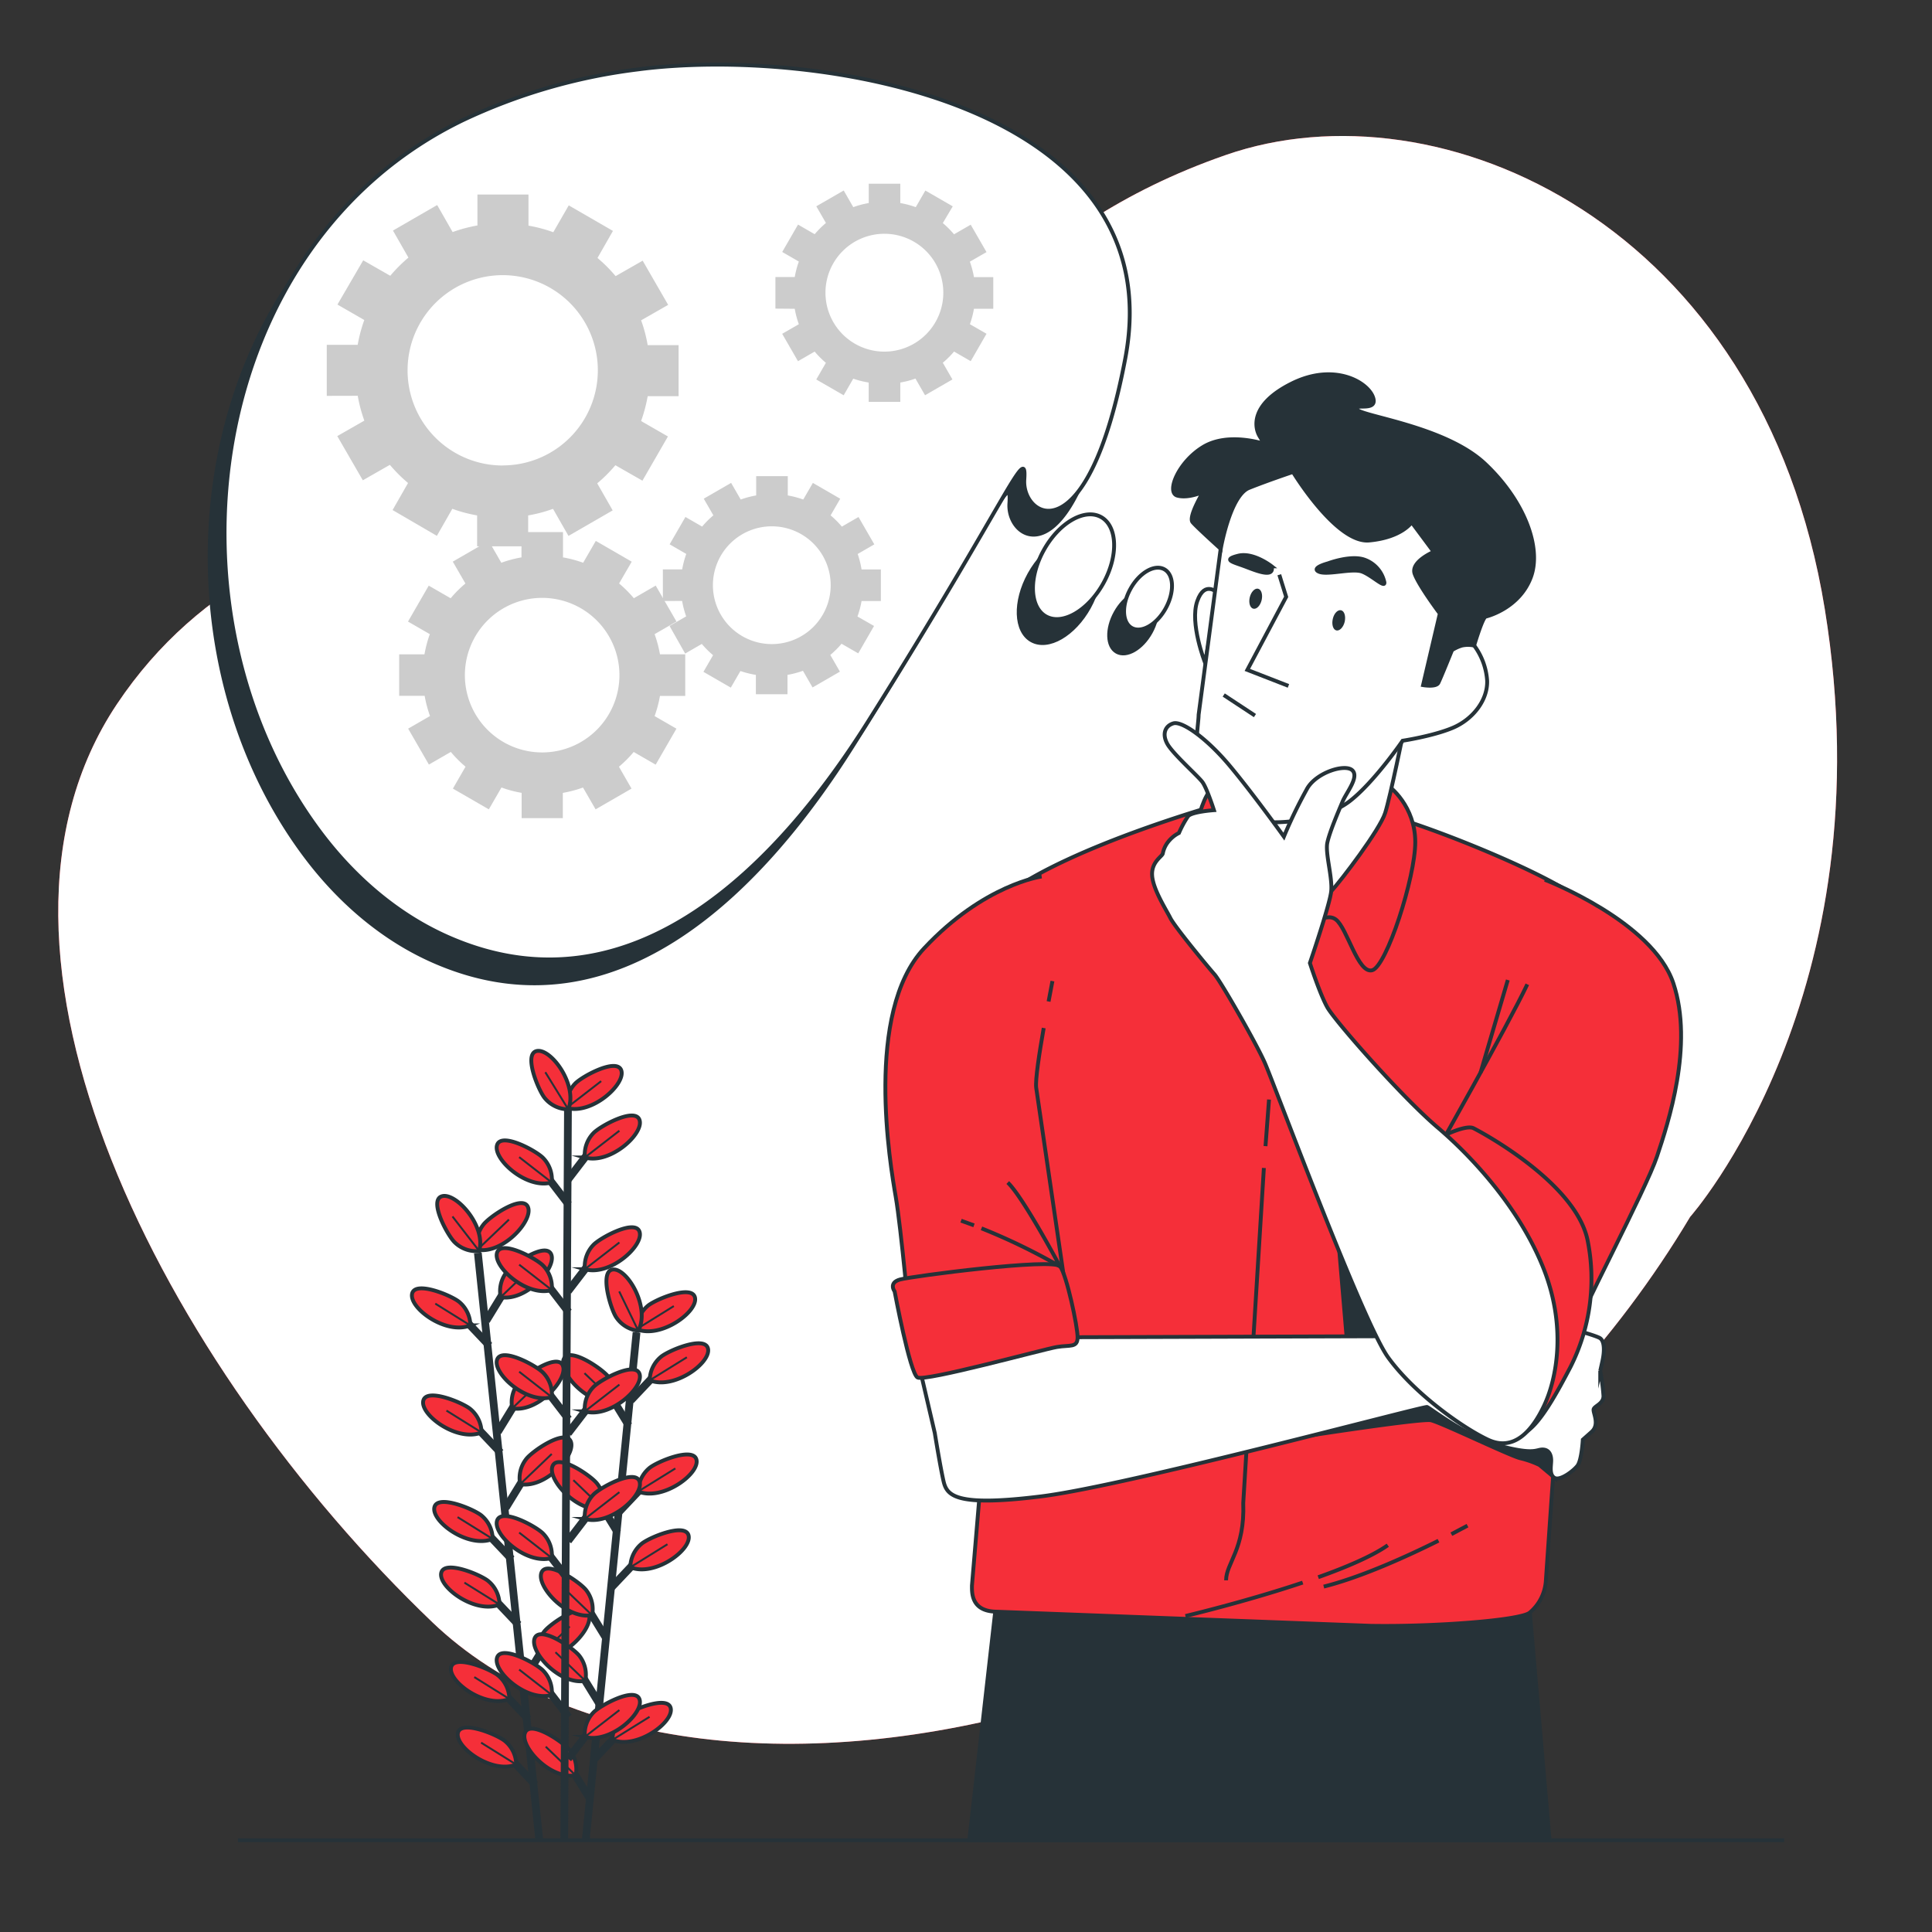 <svg xmlns="http://www.w3.org/2000/svg" xmlns:xlink="http://www.w3.org/1999/xlink" viewBox="0 0 500 500" xmlns:v="https://vecta.io/nano"><rect x="0" y="0" width="500" height="500" fill="#333333" stroke="none"/><style><![CDATA[.B{stroke-miterlimit:10}.C{stroke:#263238}.D{fill:none}.E{fill:#f52f39}.F{stroke-width:.5}.G{stroke-width:2}.H{fill:#263238}]]></style><use xlink:href="#B" class="E"/><use xlink:href="#B" fill="#fff" opacity=".7"/><g class="B C D"><path d="M61.58 476.25h400.15"/><g class="G"><path d="M123.67 324.26l15.88 151.79"/><path d="M136.73 444.91l-7.06-7.46"/></g></g><path d="M131.82 439.69a8 8 0 0 0-2.81-6c-1.81-1.62-11.35-5.63-12.25-2.27-.99 3.66 8.77 10.84 15.06 8.27z" class="B C E"/><g class="D B C"><path d="M131.82 439.69l-9.08-5.66" class="F"/><path d="M138.5 461.88l-7.05-7.46" class="G"/></g><path d="M133.59 456.66a8 8 0 0 0-2.81-6c-1.81-1.62-11.35-5.63-12.25-2.27-.99 3.66 8.77 10.83 15.06 8.27z" class="B C E"/><g class="D B C"><path d="M133.59 456.66l-9.08-5.66" class="F"/><path d="M132.41 403.5l-7.06-7.45" class="G"/></g><path d="M127.5 398.28a8 8 0 0 0-2.81-6c-1.81-1.61-11.35-5.63-12.25-2.27-.99 3.67 8.77 10.84 15.06 8.27z" class="B C E"/><g class="D B C"><path d="M127.5 398.28l-9.08-5.65" class="F"/><path d="M134.18 420.47l-7.06-7.45" class="G"/></g><path d="M129.27 415.25a8 8 0 0 0-2.81-6c-1.81-1.62-11.35-5.63-12.25-2.27-.99 3.66 8.79 10.84 15.06 8.27z" class="B C E"/><g class="D B C"><path d="M129.27 415.25l-9.08-5.66" class="F"/><path d="M129.54 375.94l-7.06-7.46" class="G"/></g><path d="M124.62 370.72a8 8 0 0 0-2.81-6c-1.81-1.62-11.35-5.63-12.25-2.27-.98 3.66 8.78 10.84 15.06 8.27z" class="B C E"/><g class="D B C"><path d="M124.62 370.72l-9.08-5.66" class="F"/><path d="M126.65 348.26l-7.06-7.46" class="G"/></g><path d="M121.73 343a8 8 0 0 0-2.81-6c-1.81-1.62-11.34-5.63-12.25-2.27-.98 3.7 8.78 10.87 15.06 8.27z" class="B C E"/><g class="D B C"><path d="M121.73 343.03l-9.08-5.65" class="F"/><path d="M135.55 434.87l5.36-8.75" class="G"/></g><path d="M139.28,428.75a8,8,0,0,1,1.51-6.44c1.44-2,9.94-7.85,11.52-4.75C154,420.93,146,430,139.28,428.75Z" class="B C E"/><g class="D B C"><path d="M139.28 428.75l8.17-7.82" class="F"/><path d="M130.89 390.22l5.36-8.75" class="G"/></g><path d="M134.62 384.09a8 8 0 0 1 1.51-6.43c1.44-2 9.94-7.86 11.52-4.76 1.72 3.37-6.35 12.41-13.03 11.19z" class="B C E"/><g class="D B C"><path d="M134.62 384.09l8.17-7.81" class="F"/><path d="M128.84 370.59l5.37-8.75" class="G"/></g><path d="M132.57 364.47a8 8 0 0 1 1.51-6.44c1.44-1.95 9.94-7.85 11.52-4.75 1.72 3.37-6.35 12.41-13.03 11.19z" class="B C E"/><g class="D B C"><path d="M132.57 364.47l8.17-7.81" class="F"/><path d="M125.84 341.83l5.36-8.75" class="G"/></g><path d="M129.57 335.7a8 8 0 0 1 1.51-6.44c1.44-1.95 9.94-7.85 11.52-4.75 1.72 3.37-6.35 12.41-13.03 11.19z" class="B C E"/><path d="M129.57 335.7l8.17-7.81" class="B C D F"/><path d="M123.54 323.43a8 8 0 0 1 1.51-6.43c1.44-2 9.94-7.86 11.52-4.76 1.72 3.37-6.35 12.41-13.03 11.19z" class="B C E"/><path d="M123.54 323.43l8.18-7.81" class="B C D F"/><path d="M124 323.77a8 8 0 0 1-6.25-2.18c-1.8-1.63-6.77-10.71-3.52-11.95 3.55-1.36 11.69 7.62 9.77 14.13z" class="B C E"/><g class="D B C"><path d="M124.02 323.77l-6.92-8.95" class="F"/><g class="G"><path d="M164.74 344.81l-13.13 131.24"/><path d="M152.68 465.56l-5.37-8.75"/></g></g><path d="M149 459.44a8 8 0 0 0-1.52-6.44c-1.44-1.95-9.94-7.84-11.52-4.74-1.77 3.37 6.31 12.4 13.04 11.18z" class="B C E"/><g class="D B C"><path d="M148.95 459.44l-7.72-7.41" class="F"/><path d="M156.98 424.15l-5.37-8.75" class="G"/></g><path d="M153.24 418a8 8 0 0 0-1.51-6.44c-1.44-1.95-9.95-7.84-11.52-4.74-1.72 3.4 6.35 12.43 13.03 11.18z" class="B C E"/><g class="D B C"><path d="M153.24 418.03l-7.71-7.4" class="F"/><path d="M155.22 441.12l-5.38-8.75" class="G"/></g><path d="M151.48 435a8 8 0 0 0-1.51-6.44c-1.44-1.95-9.95-7.84-11.53-4.74-1.71 3.37 6.36 12.4 13.04 11.18z" class="B C E"/><g class="D B C"><path d="M151.48 435l-7.72-7.4" class="F"/><path d="M159.84 396.59l-5.37-8.75" class="G"/></g><path d="M156.1 390.47a8 8 0 0 0-1.51-6.44c-1.44-2-10-7.85-11.52-4.75-1.72 3.37 6.35 12.4 13.03 11.19z" class="B C E"/><g class="D B C"><path d="M156.1 390.47l-7.71-7.41" class="F"/><path d="M162.71 368.9l-5.37-8.75" class="G"/></g><path d="M159 362.78a8 8 0 0 0-1.52-6.44c-1.44-1.95-9.94-7.84-11.52-4.74-1.74 3.4 6.34 12.4 13.04 11.18z" class="B C E"/><g class="D B C"><path d="M158.98 362.78l-7.72-7.4" class="F"/><path d="M153.59 455.49l7.05-7.46" class="G"/></g><path d="M158.5 450.27a8 8 0 0 1 2.8-6c1.81-1.62 11.35-5.64 12.26-2.28.98 3.66-8.77 10.84-15.06 8.28z" class="B C E"/><g class="D B C"><path d="M158.5 450.27l9.61-5.96" class="F"/><path d="M158.22 410.84l7.06-7.46" class="G"/></g><path d="M163.13 405.61a8 8 0 0 1 2.81-6c1.81-1.62 11.34-5.63 12.25-2.28.99 3.67-8.77 10.85-15.06 8.28z" class="B C E"/><g class="D B C"><path d="M163.13 405.61l9.61-5.96" class="F"/><path d="M160.26 391.21l7.05-7.46" class="G"/></g><path d="M165.17 386a8 8 0 0 1 2.8-6c1.81-1.62 11.35-5.64 12.26-2.28.98 3.65-8.77 10.83-15.06 8.28z" class="B C E"/><g class="D B C"><path d="M165.17 385.99l9.61-5.96" class="F"/><path d="M163.24 362.44l7.06-7.46" class="G"/></g><path d="M168.15 357.22a8 8 0 0 1 2.81-6c1.81-1.62 11.34-5.64 12.25-2.28.99 3.66-8.77 10.84-15.06 8.28z" class="B C E"/><path d="M168.15 357.22l9.61-5.96" class="B C D F"/><path d="M164.78 344a8 8 0 0 1 2.81-6c1.81-1.62 11.34-5.63 12.25-2.27.99 3.63-8.77 10.81-15.06 8.27z" class="B C E"/><path d="M164.78 343.97l9.61-5.96" class="B C D F"/><path d="M165.18 344.4a8 8 0 0 1-5.66-3.42c-1.43-2-4.42-11.87-1-12.42 3.75-.56 9.87 9.86 6.66 15.84z" class="B C E"/><g class="D B C"><path d="M165.18 344.4l-4.93-10.18" class="F"/><g class="G"><path d="M147 284.05l-.97 192.23"/><path d="M147.15 444.37l-6.25-8.15"/></g></g><path d="M142.8 438.66a8 8 0 0 0-2.17-6.24c-1.63-1.8-10.7-6.78-11.95-3.54-1.36 3.54 7.6 11.68 14.12 9.78z" class="B C E"/><g class="D B C"><path d="M142.8 438.66l-8.44-6.57" class="F"/><path d="M147.15 408.91l-6.25-8.15" class="G"/></g><path d="M142.8 403.2a8 8 0 0 0-2.17-6.24c-1.63-1.8-10.7-6.78-11.95-3.53-1.36 3.57 7.6 11.67 14.12 9.77z" class="B C E"/><g class="D B C"><path d="M142.8 403.2l-8.44-6.57" class="F"/><path d="M147.15 367.28l-6.25-8.15" class="G"/></g><path d="M142.8 361.57a8 8 0 0 0-2.17-6.24c-1.63-1.8-10.7-6.78-11.95-3.53-1.36 3.53 7.6 11.67 14.12 9.77z" class="B C E"/><g class="D B C"><path d="M142.8 361.57l-8.44-6.57" class="F"/><path d="M147.15 339.56l-6.25-8.14" class="G"/></g><path d="M142.8 333.86a8 8 0 0 0-2.17-6.25c-1.63-1.79-10.7-6.77-11.95-3.53-1.36 3.53 7.6 11.68 14.12 9.78z" class="B C E"/><g class="D B C"><path d="M142.8 333.86l-8.44-6.57" class="F"/><path d="M147.15 311.73l-6.25-8.15" class="G"/></g><path d="M142.8 306a8 8 0 0 0-2.17-6.25c-1.63-1.8-10.7-6.78-11.95-3.53-1.36 3.56 7.6 11.71 14.12 9.78z" class="B C E"/><g class="D B C"><path d="M142.8 306.03l-8.44-6.57" class="F"/><path d="M147.01 455.19l6.25-8.14" class="G"/></g><use xlink:href="#C" class="B C E"/><g class="D B C"><path d="M151.36 449.49l8.94-6.92" class="F"/><path d="M147.01 398.8l6.25-8.15" class="G"/></g><use xlink:href="#D" class="B C E"/><g class="D B C"><path d="M151.36 393.1l8.94-6.93" class="F"/><path d="M147.01 370.96l6.25-8.14" class="G"/></g><path d="M151.36 365.26a8 8 0 0 1 2.17-6.25c1.63-1.79 10.7-6.77 11.95-3.53 1.36 3.52-7.61 11.68-14.12 9.78z" class="B C E"/><g class="D B C"><path d="M151.36 365.26l8.94-6.92" class="F"/><path d="M147.01 334.17l6.25-8.14" class="G"/></g><use xlink:href="#C" y="-121.02" class="B C E"/><g class="D B C"><path d="M151.36 328.47l8.94-6.92" class="F"/><path d="M147.01 305.25l6.25-8.15" class="G"/></g><use xlink:href="#D" y="-93.55" class="B C E"/><path d="M151.36 299.55l8.94-6.92" class="B C D F"/><path d="M146.64 286.72a8 8 0 0 1 2.17-6.25c1.63-1.8 10.7-6.77 11.95-3.53 1.36 3.53-7.61 11.68-14.12 9.78z" class="B C E"/><path d="M146.64 286.72l8.94-6.92" class="B C D F"/><path d="M147.07 287.1a8 8 0 0 1-6-2.81c-1.62-1.82-5.62-11.36-2.26-12.26 3.67-.98 10.84 8.79 8.26 15.07z" class="B C E"/><path d="M147.07 287.1l-5.94-9.61" class="B C D F"/><path d="M401.04 476.25l-5.78-66.63H258.41l-7.56 66.63h150.19z" class="B C H"/><path d="M317.22 207.67s-40 11-57.5 24.24-29.6 26.78-26.78 52.43 21.14 95.83 21.14 95.83l-2.54 30.16c0 1.69-.28 6.48 5.92 6.76l97.24 3.67c16.63.28 38.62-1.41 41.15-3.38a11.76 11.76 0 0 0 4.23-8.46l3.1-44.82.28-18.6s18.33-60.88 19.45-80.61-6.2-26.21-14.37-32.41-33.61-16.7-47.35-20.86-43.97-3.95-43.97-3.95z" class="B C E"/><path d="M327.09 302.27l-5.34 86.71c.45 12-4.44 15.55-4.44 20m11.11-124.42l-.91 12.06" class="D B C"/><path d="M346.28 319.82l2.56 30.2 14.33-1.02-16.89-29.18zm-13.58 52.66s35-5.5 37.63-4.92 20.55 9.26 23.16 9.84a24.34 24.34 0 0 1 4.92 1.74l3.93 3.29-1.34-9.95s-5.21-6.37-16.79-11-17.37-2-20-1.15-31.51 12.15-31.51 12.15z" class="H B C"/><path d="M278.88 346.07l91-.29 30.44-3.1c1.12-.29 12.69 2.82 13.82 3.67s1.12 3.38.56 5.92l-.56 2.53a53.38 53.38 0 0 1 .84 6.49c0 2-2.25 2.53-2.54 3.38s1.7 3.94-.56 5.92l-2.25 2s-.29 5.36-1.41 6.77-4.51 3.94-5.92 3.1-.85-3.1-.85-4.51-.56-2.82-2.25-2.82-2 1.41-10.71-.85-18.32-9.86-19.17-10.15-77.23 20.3-99.78 23.12-24.52-.28-25.37-4-2.25-12.4-2.25-12.4l-4-17.19z" fill="#fff" class="B C"/><path d="M338.05 240.71s4.71-5 7.68-2.73 5.69 14.11 9.4 13.12 11.14-24 11.14-33.16-6.44-14.6-7.92-15.1-39.35-1-43.81.75-6.18 17.32-7.91 26.72 2.22 11.63 4.7 10.4 12.12-5.2 14.35-5.2 12.37 5.2 12.37 5.2z" class="B C E"/><g fill="#fff" class="B C"><path d="M363.4 188.54s-3.55 17.54-4.93 21.87-11.43 17.54-14 20.3-10.05 16.35-12 16.75-7.47-18.13-7.47-18.13-7.1-12.22-8.48-15.37-3.52-12.41-3.52-12.41 11.62 10 24 7.88 18.71-14.58 18.71-14.58zm-48.11-34.94s-3.47-3.72-5.45 2 2 15.83 2 15.83z"/><path d="M315.91 142l-5.71 43c0 2.41-1.58 10.24.79 15.37s9.45 11.42 15.17 12.21 16.94-.39 23.25-5.32S363 191.7 363 191.7s7.89-1.19 13-3.35 9.06-7.1 8.87-12.22a17.18 17.18 0 0 0-3.35-9.06l-3-5.52 7.88-14.78s-4.53-8.47-19.11-16.55-27.59-10.64-33.69-10.64-13.8 2.56-16 7.49-1.69 14.93-1.69 14.93z"/></g><path d="M334.63 122.14s11.23 18.52 19.71 17.74 11-4.73 11-4.73l5.71 7.68s-6.1 2.56-4.92 5.72 6.5 10.24 6.5 10.24l-4.34 18.52s3.35.59 3.95-.59 3.54-8.47 3.54-8.47a10.22 10.22 0 0 1 2.56-1.18 7.52 7.52 0 0 1 3.16 0s2.16-7.29 3-7.49 8.67-2.37 11.63-10.05-1.58-19.9-11.83-29.55-31.92-12.22-33.1-14 5.52.78 4.14-3.16-10.05-9.06-21.08-3.54-9.46 11.62-8.28 13.59l1.18 2s-9.26-3.15-15.76.79-9.65 11.82-6.7 12.61 6.7-1 6.7-1-3.94 6.5-2.76 7.88 7.29 6.89 7.29 6.89 2.37-13.79 7.29-15.76 11.41-4.14 11.41-4.14z" class="B C H"/><path d="M331.08 148.74l1.78 5.72-10.05 18.91 10.64 4.14" class="B C D"/><g class="H"><path d="M329.11 146.57s-4.72-3.74-8.67-2.75-1.57 1.57 1.19 2.56 8.27 3.54 7.48.19zm14.59-.78s-4.54 1.18-2.37 2.16 8.67-1 11.23 0 5.91 4.34 5.72 2.76a8 8 0 0 0-5.28-5.91c-3.59-1.18-9.3.99-9.3.99z" class="B C"/><path d="M326.51 155.32c-.35 1.43-1.31 2.42-2.16 2.21s-1.25-1.52-.91-2.95 1.32-2.42 2.16-2.22 1.25 1.53.91 2.96zm21.49 5.62c-.35 1.42-1.32 2.41-2.16 2.21s-1.25-1.53-.91-3 1.31-2.42 2.16-2.21 1.24 1.57.91 3z"/></g><g class="C"><g class="B"><path d="M316.7 179.87l8.08 5.32" class="D"/><g class="E"><path d="M399.8 227.68s27.9 10.72 33.26 26.78-1.41 36.36-4.23 44.82-20.29 41.43-23.11 49.32-7.05 17.48-7.05 17.48-3.94-23.68-14.67-38.33-13.25-27.91-13.25-27.91 19.45-34.39 24.52-45.1"/><path d="M373.73 293.88s5.71-2.85 7.61-1.9 26.33 14 29.5 28.87a50.55 50.55 0 0 1-4.44 33c-2.86 5.4-8.25 15.86-12.37 17.13s-7.62-32.67-16.18-50.43-4.12-26.67-4.12-26.67z"/></g><path d="M383.17 277.57l7.05-23.95" class="D"/><path d="M332.27 216.52s-7.88-11-14-18.32-12.42-11.63-14.58-11-3 2.76-1.58 5.32 7.88 8.28 9.06 9.86 3 7.29 3 7.29-5.71.39-6.7 1.57a26.41 26.41 0 0 0-2.36 4.34 8.37 8.37 0 0 0-3 2.56 7 7 0 0 0-1.18 2.76c-.2.79-3 2.17-2.76 5.71s3.55 8.67 4.73 11 9.85 12.8 11.43 14.58 10.64 17.53 13 22.85 25.22 67 31.92 76.26 19.11 18.12 25.81 21.28 11.43-2.17 14.58-8.87 5.91-20.1-.19-35.47-18.13-28.57-27.39-36.45-26.6-27.58-28.57-31.13-4.49-11.43-4.49-11.43 5.12-15 5.51-18.52-1.57-9.85-1-12.61 2.95-8.28 3.94-10.64 4.33-6.31 2.56-8.08-9.06.39-11.62 4.53a120.38 120.38 0 0 0-6.12 12.61z" fill="#fff"/><g class="E"><path d="M271.37 259.19l1-5.29m-2.79-27.06s-14.94 2-30.44 18.6-8.74 56.09-7.33 64.27 3.67 33.29 3.67 33.29l39.74-13.25-7.05-48.2c-.28-2 .8-9 1.94-15.5"/><path d="M231.53 334.23s3.95 21.14 5.92 22.26 32.69-7.32 36.08-7.89 5.35.28 5.35-2.53-2.82-16.07-4.51-18.32-38.33 2.53-41.43 3.38-1.41 3.1-1.41 3.1z"/></g><path d="M254 317.89a159.92 159.92 0 0 1 20.33 9.86s-9.58-18-13.53-21.71m-12.08 9.87l3.35 1.21m89.09 91.06c7.29-2.6 14-5.46 18-8.28m-52.37 18.32s15.57-3.69 30.35-8.65m35.14-10.84c-7.66 3.82-19.79 9.4-29.7 11.88m37.21-15.78l-4.18 2.21" class="D"/><path d="M116.12 37.14C49.05 69.45 36.33 164.31 78.87 221.33c8.89 11.92 20.51 22 34.28 27.81 47 19.93 84.67-19.7 107.58-56.12 36.58-58.13 41.15-72.5 40.5-62.71s16.33 20.25 26.13-31.31c12.53-66-79.83-81-126.58-74.76a148.06 148.06 0 0 0-44.66 12.9z" class="H"/></g><ellipse cx="273.97" cy="152.85" rx="14.7" ry="8.82" transform="matrix(.485 -.875 .875 .485 7.52 318.46)" class="H"/><g class="B"><path d="M288.69 158.58c-2.32 4.19-2.16 8.73.35 10.12s6.45-.88 8.77-5.07 2.17-8.73-.35-10.12-6.46.87-8.77 5.07z" class="H"/><path d="M120 31C52.91 63.27 40.19 158.13 82.73 215.15c8.89 11.92 20.52 22 34.28 27.81 47 19.93 84.67-19.7 107.58-56.12 36.58-58.13 41.16-72.5 40.5-62.71s16.33 20.25 26.13-31.35c12.53-66-79.83-81-126.58-74.76A148.06 148.06 0 0 0 120 31zm150.12 111.4c-3.94 7.1-3.67 14.77.59 17.13s10.9-1.49 14.84-8.59 3.66-14.77-.6-17.13-10.9 1.49-14.83 8.59zm22.44 10c-2.33 4.2-2.17 8.73.35 10.12s6.44-.87 8.76-5.07 2.17-8.73-.35-10.12-6.44.87-8.76 5.07z" fill="#fff"/></g></g><g fill="#ccc"><path d="M84.57 102.45V89.24h8a38.14 38.14 0 0 1 1.71-6.42l-6.95-4L94 67.37l7 4a38.64 38.64 0 0 1 4.7-4.7l-4-7 11.44-6.61 4 7a38.14 38.14 0 0 1 6.42-1.71v-8h13.21v8.05a37.19 37.19 0 0 1 6.42 1.7l4-6.95 11.44 6.61-4 7a38.56 38.56 0 0 1 4.69 4.7l7-4 6.6 11.44-7 4a37.19 37.19 0 0 1 1.7 6.42h8v13.21h-8a38.51 38.51 0 0 1-1.71 6.43l6.95 4-6.6 11.44-7-4a37.86 37.86 0 0 1-4.7 4.69l4 7-11.44 6.6-4-7a37.54 37.54 0 0 1-6.43 1.7v8h-13.21v-8a38.14 38.14 0 0 1-6.42-1.71l-4 7L101.6 132l4-7a38.64 38.64 0 0 1-4.7-4.7l-7 4-6.61-11.44 7-4a38.51 38.51 0 0 1-1.71-6.43zm45.53 18a24.62 24.62 0 1 0-24.62-24.61 24.61 24.61 0 0 0 24.62 24.63z"/><path d="M103.31 180.08v-10.73h6.54a31.44 31.44 0 0 1 1.39-5.23l-5.65-3.26 5.37-9.3 5.67 3.27a30.63 30.63 0 0 1 3.82-3.82l-3.27-5.66 9.3-5.37 3.26 5.66a30.63 30.63 0 0 1 5.22-1.39v-6.54h10.74v6.54a31.07 31.07 0 0 1 5.22 1.39l3.27-5.65 9.3 5.37-3.27 5.64a31.33 31.33 0 0 1 3.82 3.82l5.66-3.27 5.37 9.3-5.66 3.27a31.32 31.32 0 0 1 1.39 5.22h6.54v10.76h-6.54a31.07 31.07 0 0 1-1.39 5.22l5.65 3.26-5.37 9.31-5.69-3.28a31.33 31.33 0 0 1-3.82 3.82l3.26 5.66-9.3 5.37-3.26-5.65a31.32 31.32 0 0 1-5.22 1.39v6.53H135v-6.54a29.27 29.27 0 0 1-5.22-1.39l-3.27 5.66-9.3-5.37 3.27-5.67a31.24 31.24 0 0 1-3.81-3.82l-5.67 3.27-5.37-9.3 5.66-3.26a31.44 31.44 0 0 1-1.39-5.23zm37 14.65a20 20 0 1 0-20-20 20 20 0 0 0 20.02 20z"/><path d="M171.55 155.54v-8.18h5a23.09 23.09 0 0 1 1.06-4l-4.31-2.49 4.09-7.08 4.32 2.49a23.53 23.53 0 0 1 2.91-2.91l-2.49-4.31 7.08-4.09 2.49 4.31a23.09 23.09 0 0 1 4-1.06v-5h8.18v5a23.66 23.66 0 0 1 4 1.06l2.49-4.3 7.08 4.09-2.49 4.31a23.53 23.53 0 0 1 2.91 2.91l4.31-2.49 4.09 7.08-4.3 2.49a24 24 0 0 1 1 4h5v8.18h-5a23.09 23.09 0 0 1-1.06 4l4.29 2.45-4.09 7.09-4.32-2.49a23.45 23.45 0 0 1-2.91 2.9l2.49 4.32-7.08 4.09-2.49-4.31a24 24 0 0 1-4 1.06v5h-8.18v-5a23.64 23.64 0 0 1-4-1l-2.49 4.3-7.08-4.09 2.49-4.31a24.24 24.24 0 0 1-2.91-2.91l-4.31 2.49-4.04-7.14 4.3-2.48a24 24 0 0 1-1.05-4zm28.19 11.15a15.24 15.24 0 1 0-15.24-15.24 15.24 15.24 0 0 0 15.24 15.24zm.94-86.82v-8.18h5a24 24 0 0 1 1.06-4l-4.3-2.48 4.09-7.09 4.31 2.49a25 25 0 0 1 2.91-2.91l-2.49-4.31 7.09-4.09 2.48 4.31a23.09 23.09 0 0 1 4-1.06v-5H233v5a24 24 0 0 1 4 1.06l2.48-4.3 7.09 4.09-2.57 4.33a24.15 24.15 0 0 1 2.9 2.91l4.32-2.49 4.09 7.09-4.31 2.48a24 24 0 0 1 1.06 4h5v8.18h-5a24 24 0 0 1-1.05 4l4.3 2.48-4.09 7.09-4.31-2.49a24.15 24.15 0 0 1-2.91 2.9l2.49 4.32-7.09 4.09-2.48-4.31A24 24 0 0 1 233 99v5h-8.18v-5a24 24 0 0 1-4-1l-2.48 4.3-7.09-4.09 2.49-4.31a25 25 0 0 1-2.91-2.91l-4.31 2.49-4.09-7.09 4.31-2.48a23.09 23.09 0 0 1-1.06-4zM228.87 91a15.25 15.25 0 1 0-15.24-15.25A15.25 15.25 0 0 0 228.87 91z"/></g><defs ><path id="B" d="M437.4,314.93s51.09-57.42,34.85-157.33-99.67-136.72-155-117.49-67.81,52.7-113,71.84-131.06,6-174,70.29,11.88,170.82,81.67,237.62S359.8,444.84,437.4,314.93Z"/><path id="C" d="M151.36 449.49a8 8 0 0 1 2.17-6.25c1.63-1.79 10.7-6.77 11.95-3.53 1.36 3.53-7.61 11.68-14.12 9.78z"/><path id="D" d="M151.36 393.1a8 8 0 0 1 2.17-6.25c1.63-1.8 10.7-6.78 11.95-3.53 1.36 3.53-7.61 11.68-14.12 9.78z"/></defs></svg>